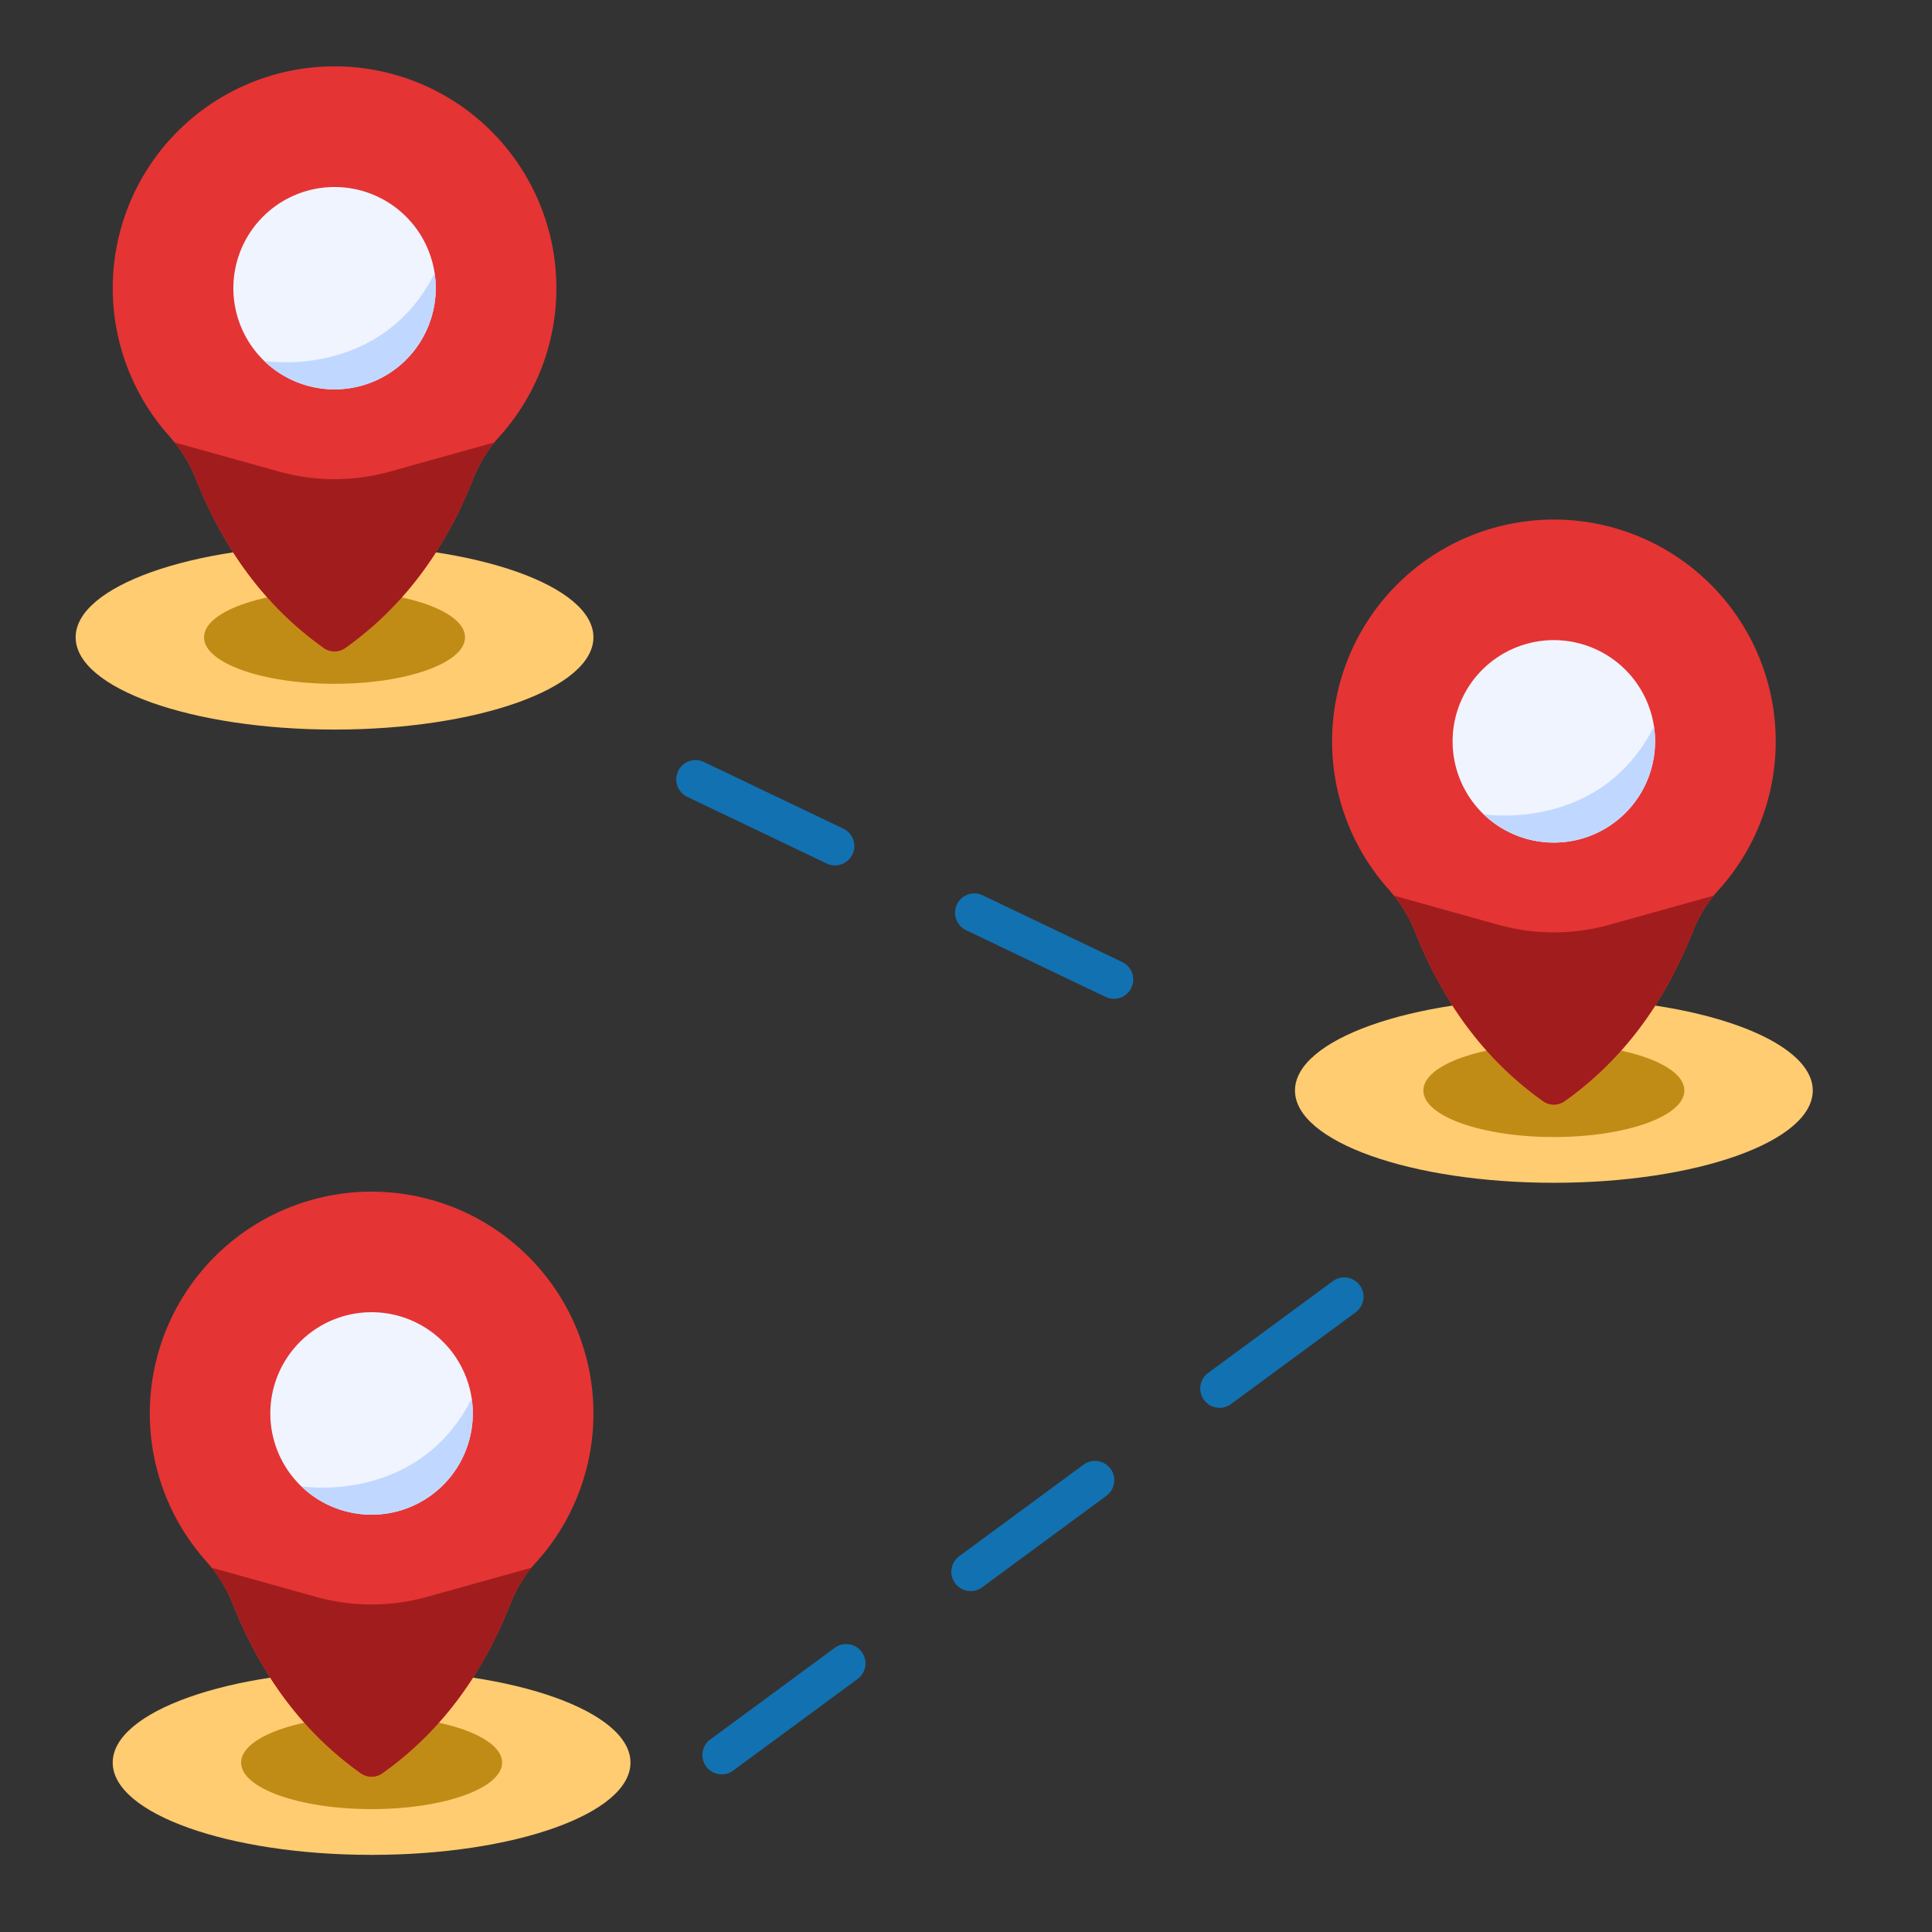<svg id="flat" height="512" viewBox="0 0 500 500" width="512" xmlns="http://www.w3.org/2000/svg"><rect x="0" y="0" width="500" height="500" fill="#333333" stroke="none"/><ellipse cx="86.578" cy="164.93" fill="#ffcc71" rx="67" ry="23.881"/><ellipse cx="86.578" cy="164.93" fill="#c18c16" rx="33.777" ry="12.039"/><path d="m143.99 74.57a57.253 57.253 0 0 1 -14.9 38.59c-.4.44-.78.88-1.15 1.34a35.183 35.183 0 0 0 -5.42 9.34c-7.38 18.65-18.35 33.35-33.16 43.86a4.825 4.825 0 0 1 -5.57 0c-14.8-10.51-25.78-25.21-33.15-43.85a36.462 36.462 0 0 0 -5.47-9.36q-.66-.84-1.38-1.65a57.406 57.406 0 1 1 100.2-38.27z" fill="#e53434"/><path d="m112.77 74.57c0 .29 0 .59-.02.88a26.19 26.19 0 0 1 -39.99 21.38h-.01a25.728 25.728 0 0 1 -4.33-3.38 26.187 26.187 0 1 1 44.35-18.88z" fill="#f0f4ff"/><path d="m288.272 258.485a4.975 4.975 0 0 1 -2.153-.49l-36.086-17.258a5 5 0 1 1 4.315-9.021l36.085 17.258a5 5 0 0 1 -2.161 9.511zm-72.172-34.516a4.976 4.976 0 0 1 -2.154-.49l-36.086-17.258a5 5 0 0 1 4.315-9.022l36.085 17.258a5 5 0 0 1 -2.16 9.512z" fill="#1271b1"/><path d="m186.782 459.2a5 5 0 0 1 -2.968-9.026l32.212-23.715a5 5 0 0 1 5.929 8.053l-32.212 23.715a4.979 4.979 0 0 1 -2.961.973zm64.425-47.429a5 5 0 0 1 -2.969-9.026l32.213-23.715a5 5 0 0 1 5.928 8.053l-32.212 23.717a4.978 4.978 0 0 1 -2.96.972zm64.424-47.428a5 5 0 0 1 -2.968-9.027l32.212-23.716a5 5 0 1 1 5.929 8.052l-32.212 23.718a4.98 4.98 0 0 1 -2.961.974z" fill="#1271b1"/><path d="m127.94 114.5a35.183 35.183 0 0 0 -5.42 9.34c-7.38 18.65-18.35 33.35-33.16 43.86a4.825 4.825 0 0 1 -5.57 0c-14.8-10.51-25.78-25.21-33.15-43.85a36.462 36.462 0 0 0 -5.47-9.36l27.01 7.54a53.512 53.512 0 0 0 28.79 0z" fill="#a11d1d"/><ellipse cx="96.169" cy="456.159" fill="#ffcc71" rx="67" ry="23.881"/><ellipse cx="96.169" cy="456.159" fill="#c18c16" rx="33.777" ry="12.039"/><path d="m153.581 365.8a57.253 57.253 0 0 1 -14.9 38.59c-.4.44-.78.88-1.15 1.34a35.183 35.183 0 0 0 -5.42 9.34c-7.38 18.65-18.35 33.35-33.16 43.86a4.825 4.825 0 0 1 -5.57 0c-14.8-10.51-25.78-25.21-33.15-43.85a36.462 36.462 0 0 0 -5.47-9.36q-.66-.84-1.38-1.65a57.406 57.406 0 1 1 100.2-38.27z" fill="#e53434"/><path d="m122.361 365.8c0 .29 0 .59-.02.88a26.19 26.19 0 0 1 -39.99 21.38h-.01a26.2 26.2 0 1 1 40.02-22.26z" fill="#f0f4ff"/><path d="m137.531 405.729a35.183 35.183 0 0 0 -5.42 9.34c-7.38 18.65-18.35 33.35-33.16 43.86a4.825 4.825 0 0 1 -5.57 0c-14.8-10.51-25.78-25.21-33.15-43.85a36.462 36.462 0 0 0 -5.47-9.36l27.01 7.54a53.512 53.512 0 0 0 28.79 0z" fill="#a11d1d"/><ellipse cx="402.141" cy="282.224" fill="#ffcc71" rx="67" ry="23.881"/><ellipse cx="402.141" cy="282.224" fill="#c18c16" rx="33.777" ry="12.039"/><path d="m459.554 191.864a57.253 57.253 0 0 1 -14.9 38.59c-.4.44-.78.88-1.15 1.34a35.183 35.183 0 0 0 -5.42 9.34c-7.38 18.65-18.35 33.35-33.16 43.86a4.825 4.825 0 0 1 -5.57 0c-14.8-10.51-25.78-25.21-33.15-43.85a36.462 36.462 0 0 0 -5.47-9.36q-.66-.84-1.38-1.65a57.406 57.406 0 1 1 100.2-38.27z" fill="#e53434"/><path d="m428.334 191.864c0 .29 0 .59-.02.88a26.19 26.19 0 0 1 -39.99 21.38h-.01a26.2 26.2 0 1 1 40.02-22.26z" fill="#f0f4ff"/><path d="m443.5 231.794a35.183 35.183 0 0 0 -5.42 9.34c-7.38 18.65-18.35 33.35-33.16 43.86a4.825 4.825 0 0 1 -5.57 0c-14.8-10.51-25.78-25.21-33.15-43.85a36.462 36.462 0 0 0 -5.47-9.36l27.01 7.54a53.512 53.512 0 0 0 28.79 0z" fill="#a11d1d"/><g fill="#c0d8ff"><path d="m112.77 74.57c0 .29 0 .59-.02.88a26.19 26.19 0 0 1 -39.99 21.38h-.01a25.728 25.728 0 0 1 -4.33-3.38c12.7 1.488 33.57-1.765 44.06-22.75a26.019 26.019 0 0 1 .29 3.87z"/><path d="m428.334 191.864c0 .29 0 .59-.02.88a26.19 26.19 0 0 1 -39.99 21.38h-.01a25.728 25.728 0 0 1 -4.33-3.38c12.7 1.488 33.57-1.765 44.06-22.75a26.019 26.019 0 0 1 .29 3.87z"/><path d="m122.361 365.8c0 .29 0 .59-.02.88a26.19 26.19 0 0 1 -39.99 21.38h-.01a25.728 25.728 0 0 1 -4.33-3.38c12.7 1.488 33.57-1.765 44.06-22.75a26.019 26.019 0 0 1 .29 3.87z"/></g></svg>